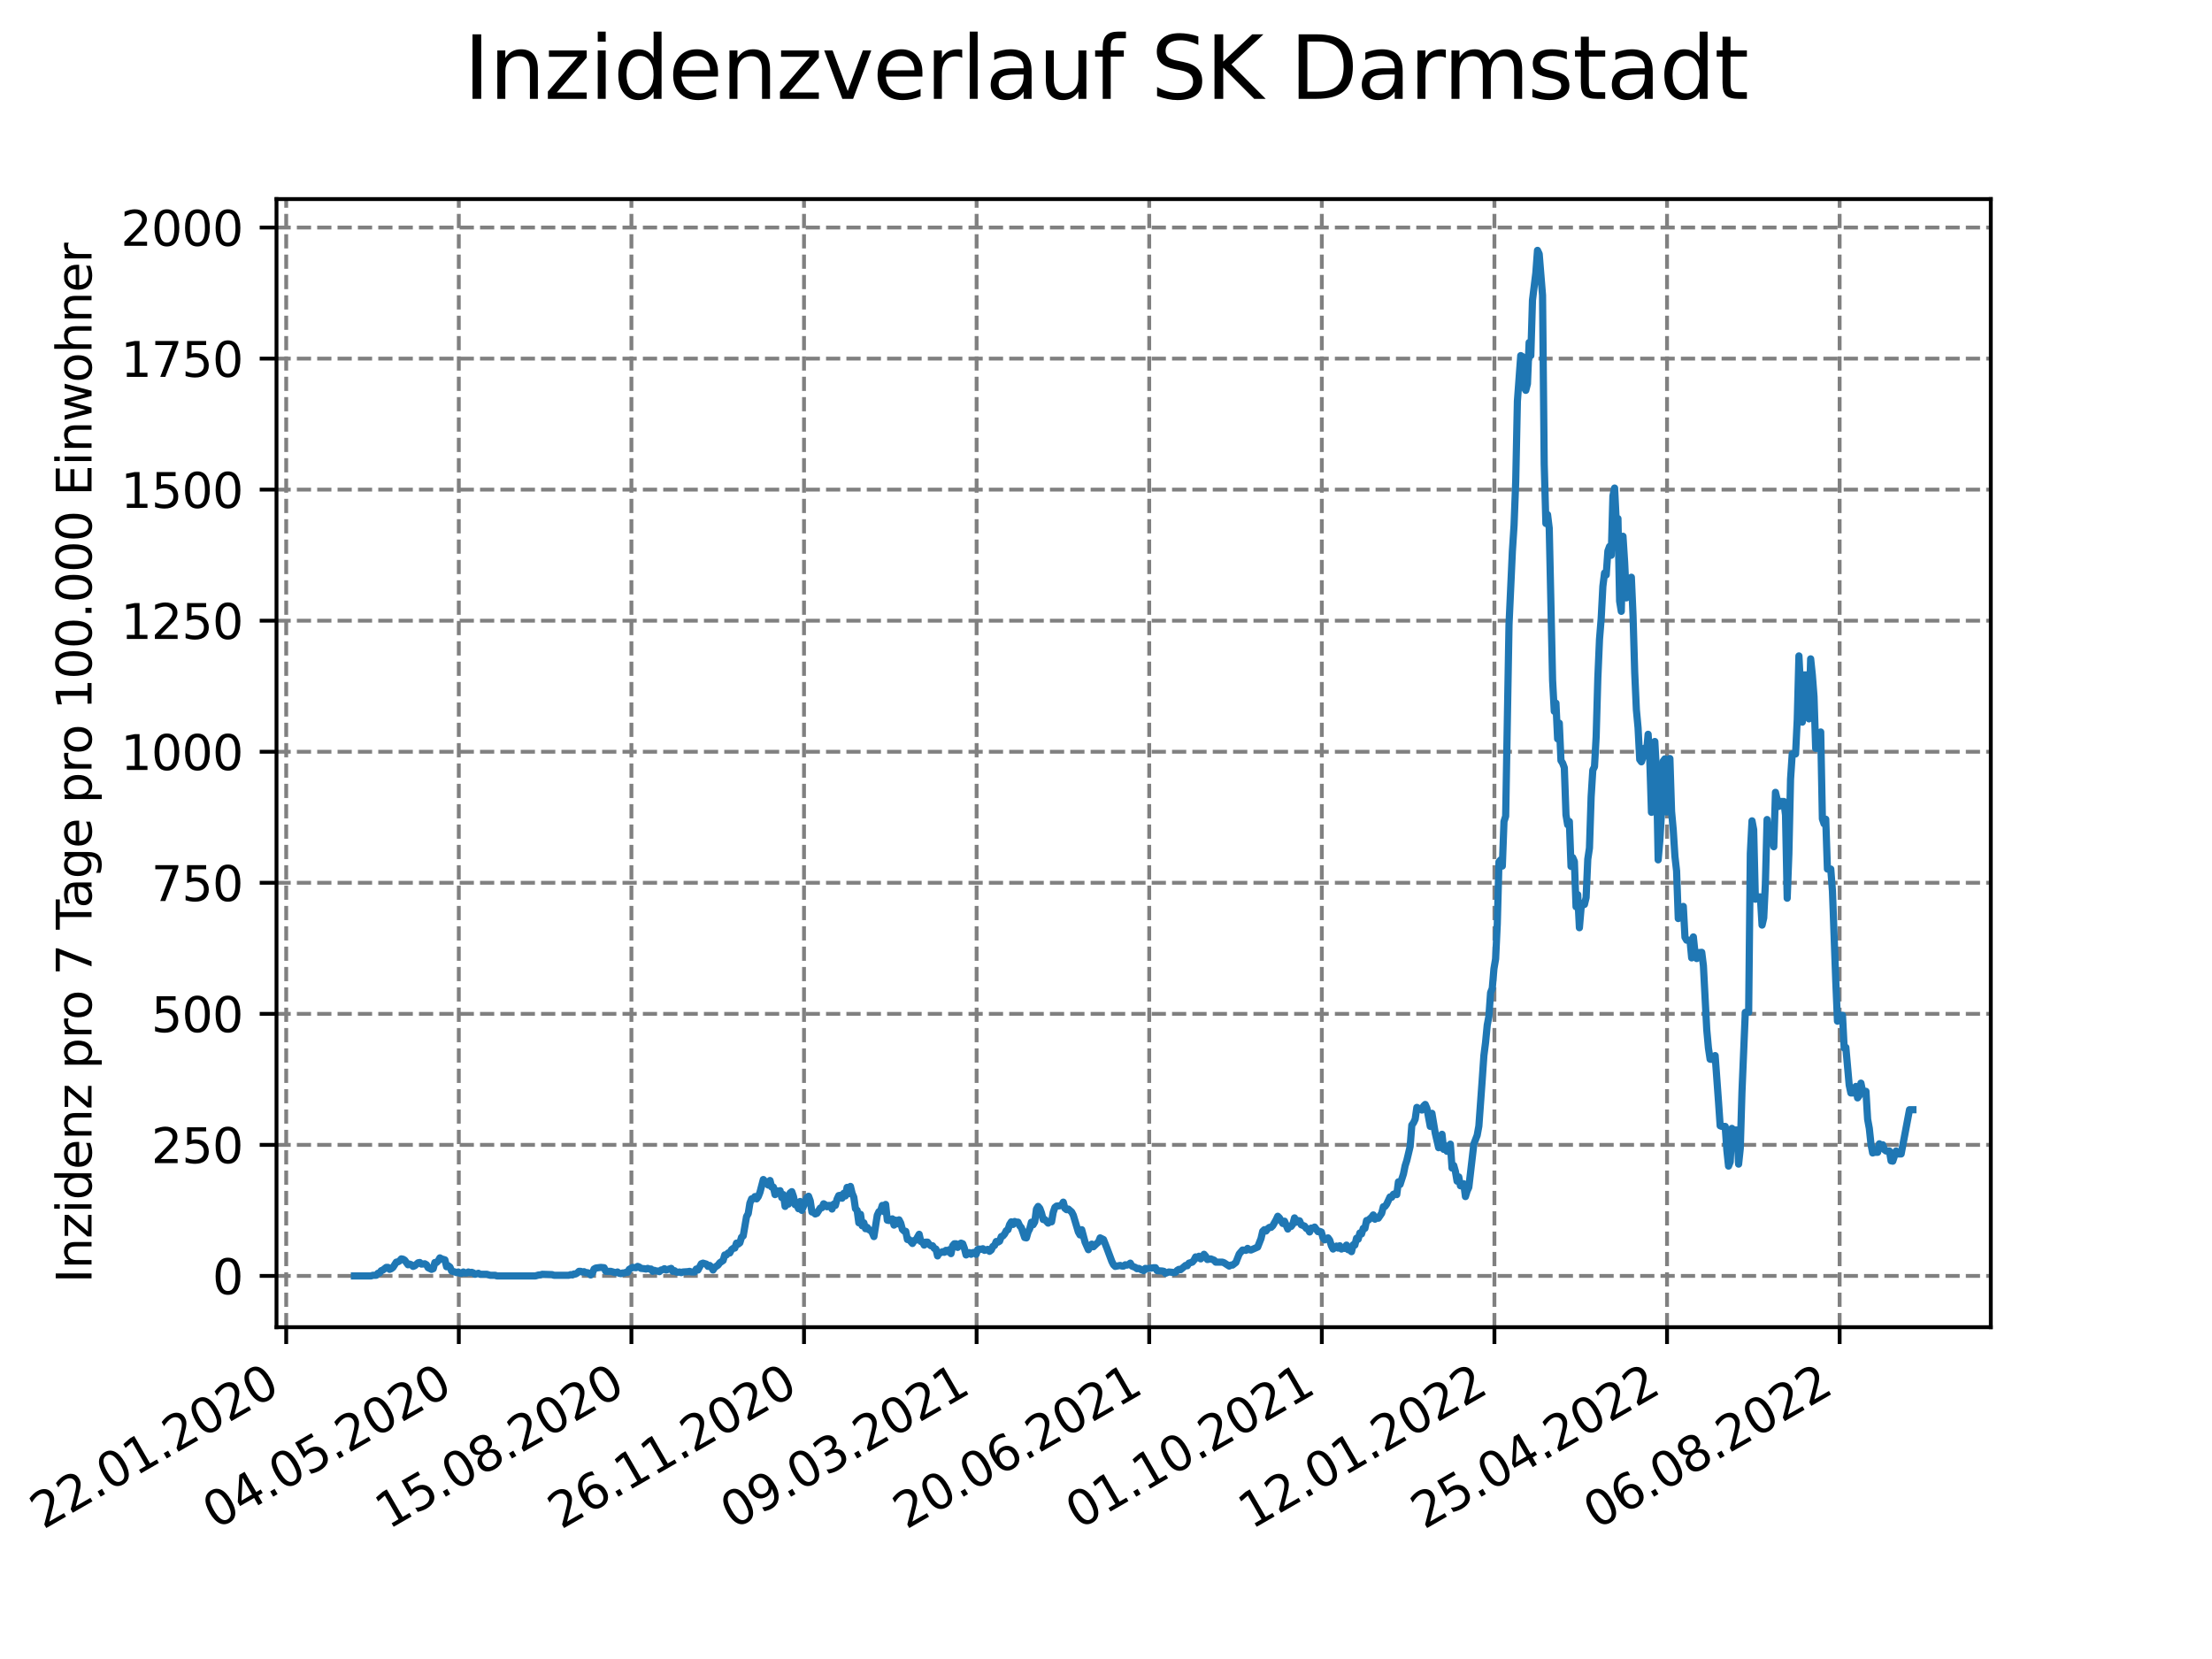 <?xml version="1.0" encoding="utf-8" standalone="no"?>
<!DOCTYPE svg PUBLIC "-//W3C//DTD SVG 1.1//EN"
  "http://www.w3.org/Graphics/SVG/1.1/DTD/svg11.dtd">
<svg xmlns:xlink="http://www.w3.org/1999/xlink" width="460.8pt" height="345.6pt" viewBox="0 0 460.8 345.6" xmlns="http://www.w3.org/2000/svg" version="1.1">
 <defs>
  <style type="text/css">*{stroke-linejoin: round; stroke-linecap: butt}</style>
 </defs>
 <g id="figure_1">
  <g id="patch_1">
   <path d="M 0 345.6 
L 460.8 345.6 
L 460.8 0 
L 0 0 
z
" style="fill: #ffffff"/>
  </g>
  <g id="axes_1">
   <g id="patch_2">
    <path d="M 57.6 276.48 
L 414.72 276.48 
L 414.72 41.472 
L 57.6 41.472 
z
" style="fill: #ffffff"/>
   </g>
   <g id="matplotlib.axis_1">
    <g id="xtick_1">
     <g id="line2d_1">
      <path d="M 59.622 276.48 
L 59.622 41.472 
" clip-path="url(#pcb61848d0c)" style="fill: none; stroke-dasharray: 2.96,1.28; stroke-dashoffset: 0; stroke: #808080; stroke-width: 0.8"/>
     </g>
     <g id="line2d_2">
      <defs>
       <path id="m62fc49a8f0" d="M 0 0 
L 0 3.5 
" style="stroke: #000000; stroke-width: 0.8"/>
      </defs>
      <g>
       <use xlink:href="#m62fc49a8f0" x="59.622" y="276.48" style="stroke: #000000; stroke-width: 0.8"/>
      </g>
     </g>
     <g id="text_1">
      <!-- 22.01.2020 -->
      <g transform="translate(8.997 318.689) rotate(-30) scale(0.1 -0.1)">
       <defs>
        <path id="DejaVuSans-32" d="M 1228 531 
L 3431 531 
L 3431 0 
L 469 0 
L 469 531 
Q 828 903 1448 1529 
Q 2069 2156 2228 2338 
Q 2531 2678 2651 2914 
Q 2772 3150 2772 3378 
Q 2772 3750 2511 3984 
Q 2250 4219 1831 4219 
Q 1534 4219 1204 4116 
Q 875 4013 500 3803 
L 500 4441 
Q 881 4594 1212 4672 
Q 1544 4750 1819 4750 
Q 2544 4750 2975 4387 
Q 3406 4025 3406 3419 
Q 3406 3131 3298 2873 
Q 3191 2616 2906 2266 
Q 2828 2175 2409 1742 
Q 1991 1309 1228 531 
z
" transform="scale(0.016)"/>
        <path id="DejaVuSans-2e" d="M 684 794 
L 1344 794 
L 1344 0 
L 684 0 
L 684 794 
z
" transform="scale(0.016)"/>
        <path id="DejaVuSans-30" d="M 2034 4250 
Q 1547 4250 1301 3770 
Q 1056 3291 1056 2328 
Q 1056 1369 1301 889 
Q 1547 409 2034 409 
Q 2525 409 2770 889 
Q 3016 1369 3016 2328 
Q 3016 3291 2770 3770 
Q 2525 4250 2034 4250 
z
M 2034 4750 
Q 2819 4750 3233 4129 
Q 3647 3509 3647 2328 
Q 3647 1150 3233 529 
Q 2819 -91 2034 -91 
Q 1250 -91 836 529 
Q 422 1150 422 2328 
Q 422 3509 836 4129 
Q 1250 4750 2034 4750 
z
" transform="scale(0.016)"/>
        <path id="DejaVuSans-31" d="M 794 531 
L 1825 531 
L 1825 4091 
L 703 3866 
L 703 4441 
L 1819 4666 
L 2450 4666 
L 2450 531 
L 3481 531 
L 3481 0 
L 794 0 
L 794 531 
z
" transform="scale(0.016)"/>
       </defs>
       <use xlink:href="#DejaVuSans-32"/>
       <use xlink:href="#DejaVuSans-32" x="63.623"/>
       <use xlink:href="#DejaVuSans-2e" x="127.246"/>
       <use xlink:href="#DejaVuSans-30" x="159.033"/>
       <use xlink:href="#DejaVuSans-31" x="222.656"/>
       <use xlink:href="#DejaVuSans-2e" x="286.279"/>
       <use xlink:href="#DejaVuSans-32" x="318.066"/>
       <use xlink:href="#DejaVuSans-30" x="381.689"/>
       <use xlink:href="#DejaVuSans-32" x="445.312"/>
       <use xlink:href="#DejaVuSans-30" x="508.936"/>
      </g>
     </g>
    </g>
    <g id="xtick_2">
     <g id="line2d_3">
      <path d="M 95.578 276.48 
L 95.578 41.472 
" clip-path="url(#pcb61848d0c)" style="fill: none; stroke-dasharray: 2.96,1.28; stroke-dashoffset: 0; stroke: #808080; stroke-width: 0.8"/>
     </g>
     <g id="line2d_4">
      <g>
       <use xlink:href="#m62fc49a8f0" x="95.578" y="276.48" style="stroke: #000000; stroke-width: 0.8"/>
      </g>
     </g>
     <g id="text_2">
      <!-- 04.05.2020 -->
      <g transform="translate(44.953 318.689) rotate(-30) scale(0.1 -0.1)">
       <defs>
        <path id="DejaVuSans-34" d="M 2419 4116 
L 825 1625 
L 2419 1625 
L 2419 4116 
z
M 2253 4666 
L 3047 4666 
L 3047 1625 
L 3713 1625 
L 3713 1100 
L 3047 1100 
L 3047 0 
L 2419 0 
L 2419 1100 
L 313 1100 
L 313 1709 
L 2253 4666 
z
" transform="scale(0.016)"/>
        <path id="DejaVuSans-35" d="M 691 4666 
L 3169 4666 
L 3169 4134 
L 1269 4134 
L 1269 2991 
Q 1406 3038 1543 3061 
Q 1681 3084 1819 3084 
Q 2600 3084 3056 2656 
Q 3513 2228 3513 1497 
Q 3513 744 3044 326 
Q 2575 -91 1722 -91 
Q 1428 -91 1123 -41 
Q 819 9 494 109 
L 494 744 
Q 775 591 1075 516 
Q 1375 441 1709 441 
Q 2250 441 2565 725 
Q 2881 1009 2881 1497 
Q 2881 1984 2565 2268 
Q 2250 2553 1709 2553 
Q 1456 2553 1204 2497 
Q 953 2441 691 2322 
L 691 4666 
z
" transform="scale(0.016)"/>
       </defs>
       <use xlink:href="#DejaVuSans-30"/>
       <use xlink:href="#DejaVuSans-34" x="63.623"/>
       <use xlink:href="#DejaVuSans-2e" x="127.246"/>
       <use xlink:href="#DejaVuSans-30" x="159.033"/>
       <use xlink:href="#DejaVuSans-35" x="222.656"/>
       <use xlink:href="#DejaVuSans-2e" x="286.279"/>
       <use xlink:href="#DejaVuSans-32" x="318.066"/>
       <use xlink:href="#DejaVuSans-30" x="381.689"/>
       <use xlink:href="#DejaVuSans-32" x="445.312"/>
       <use xlink:href="#DejaVuSans-30" x="508.936"/>
      </g>
     </g>
    </g>
    <g id="xtick_3">
     <g id="line2d_5">
      <path d="M 131.535 276.48 
L 131.535 41.472 
" clip-path="url(#pcb61848d0c)" style="fill: none; stroke-dasharray: 2.96,1.28; stroke-dashoffset: 0; stroke: #808080; stroke-width: 0.8"/>
     </g>
     <g id="line2d_6">
      <g>
       <use xlink:href="#m62fc49a8f0" x="131.535" y="276.48" style="stroke: #000000; stroke-width: 0.8"/>
      </g>
     </g>
     <g id="text_3">
      <!-- 15.08.2020 -->
      <g transform="translate(80.909 318.689) rotate(-30) scale(0.1 -0.1)">
       <defs>
        <path id="DejaVuSans-38" d="M 2034 2216 
Q 1584 2216 1326 1975 
Q 1069 1734 1069 1313 
Q 1069 891 1326 650 
Q 1584 409 2034 409 
Q 2484 409 2743 651 
Q 3003 894 3003 1313 
Q 3003 1734 2745 1975 
Q 2488 2216 2034 2216 
z
M 1403 2484 
Q 997 2584 770 2862 
Q 544 3141 544 3541 
Q 544 4100 942 4425 
Q 1341 4750 2034 4750 
Q 2731 4750 3128 4425 
Q 3525 4100 3525 3541 
Q 3525 3141 3298 2862 
Q 3072 2584 2669 2484 
Q 3125 2378 3379 2068 
Q 3634 1759 3634 1313 
Q 3634 634 3220 271 
Q 2806 -91 2034 -91 
Q 1263 -91 848 271 
Q 434 634 434 1313 
Q 434 1759 690 2068 
Q 947 2378 1403 2484 
z
M 1172 3481 
Q 1172 3119 1398 2916 
Q 1625 2713 2034 2713 
Q 2441 2713 2670 2916 
Q 2900 3119 2900 3481 
Q 2900 3844 2670 4047 
Q 2441 4250 2034 4250 
Q 1625 4250 1398 4047 
Q 1172 3844 1172 3481 
z
" transform="scale(0.016)"/>
       </defs>
       <use xlink:href="#DejaVuSans-31"/>
       <use xlink:href="#DejaVuSans-35" x="63.623"/>
       <use xlink:href="#DejaVuSans-2e" x="127.246"/>
       <use xlink:href="#DejaVuSans-30" x="159.033"/>
       <use xlink:href="#DejaVuSans-38" x="222.656"/>
       <use xlink:href="#DejaVuSans-2e" x="286.279"/>
       <use xlink:href="#DejaVuSans-32" x="318.066"/>
       <use xlink:href="#DejaVuSans-30" x="381.689"/>
       <use xlink:href="#DejaVuSans-32" x="445.312"/>
       <use xlink:href="#DejaVuSans-30" x="508.936"/>
      </g>
     </g>
    </g>
    <g id="xtick_4">
     <g id="line2d_7">
      <path d="M 167.491 276.48 
L 167.491 41.472 
" clip-path="url(#pcb61848d0c)" style="fill: none; stroke-dasharray: 2.96,1.28; stroke-dashoffset: 0; stroke: #808080; stroke-width: 0.8"/>
     </g>
     <g id="line2d_8">
      <g>
       <use xlink:href="#m62fc49a8f0" x="167.491" y="276.48" style="stroke: #000000; stroke-width: 0.8"/>
      </g>
     </g>
     <g id="text_4">
      <!-- 26.11.2020 -->
      <g transform="translate(116.866 318.689) rotate(-30) scale(0.1 -0.1)">
       <defs>
        <path id="DejaVuSans-36" d="M 2113 2584 
Q 1688 2584 1439 2293 
Q 1191 2003 1191 1497 
Q 1191 994 1439 701 
Q 1688 409 2113 409 
Q 2538 409 2786 701 
Q 3034 994 3034 1497 
Q 3034 2003 2786 2293 
Q 2538 2584 2113 2584 
z
M 3366 4563 
L 3366 3988 
Q 3128 4100 2886 4159 
Q 2644 4219 2406 4219 
Q 1781 4219 1451 3797 
Q 1122 3375 1075 2522 
Q 1259 2794 1537 2939 
Q 1816 3084 2150 3084 
Q 2853 3084 3261 2657 
Q 3669 2231 3669 1497 
Q 3669 778 3244 343 
Q 2819 -91 2113 -91 
Q 1303 -91 875 529 
Q 447 1150 447 2328 
Q 447 3434 972 4092 
Q 1497 4750 2381 4750 
Q 2619 4750 2861 4703 
Q 3103 4656 3366 4563 
z
" transform="scale(0.016)"/>
       </defs>
       <use xlink:href="#DejaVuSans-32"/>
       <use xlink:href="#DejaVuSans-36" x="63.623"/>
       <use xlink:href="#DejaVuSans-2e" x="127.246"/>
       <use xlink:href="#DejaVuSans-31" x="159.033"/>
       <use xlink:href="#DejaVuSans-31" x="222.656"/>
       <use xlink:href="#DejaVuSans-2e" x="286.279"/>
       <use xlink:href="#DejaVuSans-32" x="318.066"/>
       <use xlink:href="#DejaVuSans-30" x="381.689"/>
       <use xlink:href="#DejaVuSans-32" x="445.312"/>
       <use xlink:href="#DejaVuSans-30" x="508.936"/>
      </g>
     </g>
    </g>
    <g id="xtick_5">
     <g id="line2d_9">
      <path d="M 203.447 276.48 
L 203.447 41.472 
" clip-path="url(#pcb61848d0c)" style="fill: none; stroke-dasharray: 2.96,1.28; stroke-dashoffset: 0; stroke: #808080; stroke-width: 0.8"/>
     </g>
     <g id="line2d_10">
      <g>
       <use xlink:href="#m62fc49a8f0" x="203.447" y="276.48" style="stroke: #000000; stroke-width: 0.8"/>
      </g>
     </g>
     <g id="text_5">
      <!-- 09.03.2021 -->
      <g transform="translate(152.822 318.689) rotate(-30) scale(0.1 -0.1)">
       <defs>
        <path id="DejaVuSans-39" d="M 703 97 
L 703 672 
Q 941 559 1184 500 
Q 1428 441 1663 441 
Q 2288 441 2617 861 
Q 2947 1281 2994 2138 
Q 2813 1869 2534 1725 
Q 2256 1581 1919 1581 
Q 1219 1581 811 2004 
Q 403 2428 403 3163 
Q 403 3881 828 4315 
Q 1253 4750 1959 4750 
Q 2769 4750 3195 4129 
Q 3622 3509 3622 2328 
Q 3622 1225 3098 567 
Q 2575 -91 1691 -91 
Q 1453 -91 1209 -44 
Q 966 3 703 97 
z
M 1959 2075 
Q 2384 2075 2632 2365 
Q 2881 2656 2881 3163 
Q 2881 3666 2632 3958 
Q 2384 4250 1959 4250 
Q 1534 4250 1286 3958 
Q 1038 3666 1038 3163 
Q 1038 2656 1286 2365 
Q 1534 2075 1959 2075 
z
" transform="scale(0.016)"/>
        <path id="DejaVuSans-33" d="M 2597 2516 
Q 3050 2419 3304 2112 
Q 3559 1806 3559 1356 
Q 3559 666 3084 287 
Q 2609 -91 1734 -91 
Q 1441 -91 1130 -33 
Q 819 25 488 141 
L 488 750 
Q 750 597 1062 519 
Q 1375 441 1716 441 
Q 2309 441 2620 675 
Q 2931 909 2931 1356 
Q 2931 1769 2642 2001 
Q 2353 2234 1838 2234 
L 1294 2234 
L 1294 2753 
L 1863 2753 
Q 2328 2753 2575 2939 
Q 2822 3125 2822 3475 
Q 2822 3834 2567 4026 
Q 2313 4219 1838 4219 
Q 1578 4219 1281 4162 
Q 984 4106 628 3988 
L 628 4550 
Q 988 4650 1302 4700 
Q 1616 4750 1894 4750 
Q 2613 4750 3031 4423 
Q 3450 4097 3450 3541 
Q 3450 3153 3228 2886 
Q 3006 2619 2597 2516 
z
" transform="scale(0.016)"/>
       </defs>
       <use xlink:href="#DejaVuSans-30"/>
       <use xlink:href="#DejaVuSans-39" x="63.623"/>
       <use xlink:href="#DejaVuSans-2e" x="127.246"/>
       <use xlink:href="#DejaVuSans-30" x="159.033"/>
       <use xlink:href="#DejaVuSans-33" x="222.656"/>
       <use xlink:href="#DejaVuSans-2e" x="286.279"/>
       <use xlink:href="#DejaVuSans-32" x="318.066"/>
       <use xlink:href="#DejaVuSans-30" x="381.689"/>
       <use xlink:href="#DejaVuSans-32" x="445.312"/>
       <use xlink:href="#DejaVuSans-31" x="508.936"/>
      </g>
     </g>
    </g>
    <g id="xtick_6">
     <g id="line2d_11">
      <path d="M 239.404 276.48 
L 239.404 41.472 
" clip-path="url(#pcb61848d0c)" style="fill: none; stroke-dasharray: 2.96,1.28; stroke-dashoffset: 0; stroke: #808080; stroke-width: 0.8"/>
     </g>
     <g id="line2d_12">
      <g>
       <use xlink:href="#m62fc49a8f0" x="239.404" y="276.48" style="stroke: #000000; stroke-width: 0.8"/>
      </g>
     </g>
     <g id="text_6">
      <!-- 20.06.2021 -->
      <g transform="translate(188.778 318.689) rotate(-30) scale(0.1 -0.1)">
       <use xlink:href="#DejaVuSans-32"/>
       <use xlink:href="#DejaVuSans-30" x="63.623"/>
       <use xlink:href="#DejaVuSans-2e" x="127.246"/>
       <use xlink:href="#DejaVuSans-30" x="159.033"/>
       <use xlink:href="#DejaVuSans-36" x="222.656"/>
       <use xlink:href="#DejaVuSans-2e" x="286.279"/>
       <use xlink:href="#DejaVuSans-32" x="318.066"/>
       <use xlink:href="#DejaVuSans-30" x="381.689"/>
       <use xlink:href="#DejaVuSans-32" x="445.312"/>
       <use xlink:href="#DejaVuSans-31" x="508.936"/>
      </g>
     </g>
    </g>
    <g id="xtick_7">
     <g id="line2d_13">
      <path d="M 275.36 276.48 
L 275.36 41.472 
" clip-path="url(#pcb61848d0c)" style="fill: none; stroke-dasharray: 2.96,1.28; stroke-dashoffset: 0; stroke: #808080; stroke-width: 0.8"/>
     </g>
     <g id="line2d_14">
      <g>
       <use xlink:href="#m62fc49a8f0" x="275.36" y="276.48" style="stroke: #000000; stroke-width: 0.8"/>
      </g>
     </g>
     <g id="text_7">
      <!-- 01.10.2021 -->
      <g transform="translate(224.735 318.689) rotate(-30) scale(0.1 -0.1)">
       <use xlink:href="#DejaVuSans-30"/>
       <use xlink:href="#DejaVuSans-31" x="63.623"/>
       <use xlink:href="#DejaVuSans-2e" x="127.246"/>
       <use xlink:href="#DejaVuSans-31" x="159.033"/>
       <use xlink:href="#DejaVuSans-30" x="222.656"/>
       <use xlink:href="#DejaVuSans-2e" x="286.279"/>
       <use xlink:href="#DejaVuSans-32" x="318.066"/>
       <use xlink:href="#DejaVuSans-30" x="381.689"/>
       <use xlink:href="#DejaVuSans-32" x="445.312"/>
       <use xlink:href="#DejaVuSans-31" x="508.936"/>
      </g>
     </g>
    </g>
    <g id="xtick_8">
     <g id="line2d_15">
      <path d="M 311.316 276.48 
L 311.316 41.472 
" clip-path="url(#pcb61848d0c)" style="fill: none; stroke-dasharray: 2.96,1.28; stroke-dashoffset: 0; stroke: #808080; stroke-width: 0.8"/>
     </g>
     <g id="line2d_16">
      <g>
       <use xlink:href="#m62fc49a8f0" x="311.316" y="276.48" style="stroke: #000000; stroke-width: 0.8"/>
      </g>
     </g>
     <g id="text_8">
      <!-- 12.01.2022 -->
      <g transform="translate(260.691 318.689) rotate(-30) scale(0.1 -0.1)">
       <use xlink:href="#DejaVuSans-31"/>
       <use xlink:href="#DejaVuSans-32" x="63.623"/>
       <use xlink:href="#DejaVuSans-2e" x="127.246"/>
       <use xlink:href="#DejaVuSans-30" x="159.033"/>
       <use xlink:href="#DejaVuSans-31" x="222.656"/>
       <use xlink:href="#DejaVuSans-2e" x="286.279"/>
       <use xlink:href="#DejaVuSans-32" x="318.066"/>
       <use xlink:href="#DejaVuSans-30" x="381.689"/>
       <use xlink:href="#DejaVuSans-32" x="445.312"/>
       <use xlink:href="#DejaVuSans-32" x="508.936"/>
      </g>
     </g>
    </g>
    <g id="xtick_9">
     <g id="line2d_17">
      <path d="M 347.273 276.48 
L 347.273 41.472 
" clip-path="url(#pcb61848d0c)" style="fill: none; stroke-dasharray: 2.96,1.28; stroke-dashoffset: 0; stroke: #808080; stroke-width: 0.8"/>
     </g>
     <g id="line2d_18">
      <g>
       <use xlink:href="#m62fc49a8f0" x="347.273" y="276.48" style="stroke: #000000; stroke-width: 0.8"/>
      </g>
     </g>
     <g id="text_9">
      <!-- 25.04.2022 -->
      <g transform="translate(296.648 318.689) rotate(-30) scale(0.1 -0.1)">
       <use xlink:href="#DejaVuSans-32"/>
       <use xlink:href="#DejaVuSans-35" x="63.623"/>
       <use xlink:href="#DejaVuSans-2e" x="127.246"/>
       <use xlink:href="#DejaVuSans-30" x="159.033"/>
       <use xlink:href="#DejaVuSans-34" x="222.656"/>
       <use xlink:href="#DejaVuSans-2e" x="286.279"/>
       <use xlink:href="#DejaVuSans-32" x="318.066"/>
       <use xlink:href="#DejaVuSans-30" x="381.689"/>
       <use xlink:href="#DejaVuSans-32" x="445.312"/>
       <use xlink:href="#DejaVuSans-32" x="508.936"/>
      </g>
     </g>
    </g>
    <g id="xtick_10">
     <g id="line2d_19">
      <path d="M 383.229 276.48 
L 383.229 41.472 
" clip-path="url(#pcb61848d0c)" style="fill: none; stroke-dasharray: 2.96,1.28; stroke-dashoffset: 0; stroke: #808080; stroke-width: 0.8"/>
     </g>
     <g id="line2d_20">
      <g>
       <use xlink:href="#m62fc49a8f0" x="383.229" y="276.48" style="stroke: #000000; stroke-width: 0.8"/>
      </g>
     </g>
     <g id="text_10">
      <!-- 06.08.2022 -->
      <g transform="translate(332.604 318.689) rotate(-30) scale(0.1 -0.1)">
       <use xlink:href="#DejaVuSans-30"/>
       <use xlink:href="#DejaVuSans-36" x="63.623"/>
       <use xlink:href="#DejaVuSans-2e" x="127.246"/>
       <use xlink:href="#DejaVuSans-30" x="159.033"/>
       <use xlink:href="#DejaVuSans-38" x="222.656"/>
       <use xlink:href="#DejaVuSans-2e" x="286.279"/>
       <use xlink:href="#DejaVuSans-32" x="318.066"/>
       <use xlink:href="#DejaVuSans-30" x="381.689"/>
       <use xlink:href="#DejaVuSans-32" x="445.312"/>
       <use xlink:href="#DejaVuSans-32" x="508.936"/>
      </g>
     </g>
    </g>
   </g>
   <g id="matplotlib.axis_2">
    <g id="ytick_1">
     <g id="line2d_21">
      <path d="M 57.6 265.798 
L 414.72 265.798 
" clip-path="url(#pcb61848d0c)" style="fill: none; stroke-dasharray: 2.96,1.28; stroke-dashoffset: 0; stroke: #808080; stroke-width: 0.8"/>
     </g>
     <g id="line2d_22">
      <defs>
       <path id="mb3a8179099" d="M 0 0 
L -3.5 0 
" style="stroke: #000000; stroke-width: 0.8"/>
      </defs>
      <g>
       <use xlink:href="#mb3a8179099" x="57.6" y="265.798" style="stroke: #000000; stroke-width: 0.8"/>
      </g>
     </g>
     <g id="text_11">
      <!-- 0 -->
      <g transform="translate(44.237 269.597) scale(0.1 -0.1)">
       <use xlink:href="#DejaVuSans-30"/>
      </g>
     </g>
    </g>
    <g id="ytick_2">
     <g id="line2d_23">
      <path d="M 57.6 238.498 
L 414.72 238.498 
" clip-path="url(#pcb61848d0c)" style="fill: none; stroke-dasharray: 2.96,1.28; stroke-dashoffset: 0; stroke: #808080; stroke-width: 0.8"/>
     </g>
     <g id="line2d_24">
      <g>
       <use xlink:href="#mb3a8179099" x="57.6" y="238.498" style="stroke: #000000; stroke-width: 0.8"/>
      </g>
     </g>
     <g id="text_12">
      <!-- 250 -->
      <g transform="translate(31.512 242.298) scale(0.1 -0.1)">
       <use xlink:href="#DejaVuSans-32"/>
       <use xlink:href="#DejaVuSans-35" x="63.623"/>
       <use xlink:href="#DejaVuSans-30" x="127.246"/>
      </g>
     </g>
    </g>
    <g id="ytick_3">
     <g id="line2d_25">
      <path d="M 57.6 211.199 
L 414.72 211.199 
" clip-path="url(#pcb61848d0c)" style="fill: none; stroke-dasharray: 2.96,1.28; stroke-dashoffset: 0; stroke: #808080; stroke-width: 0.8"/>
     </g>
     <g id="line2d_26">
      <g>
       <use xlink:href="#mb3a8179099" x="57.6" y="211.199" style="stroke: #000000; stroke-width: 0.8"/>
      </g>
     </g>
     <g id="text_13">
      <!-- 500 -->
      <g transform="translate(31.512 214.998) scale(0.1 -0.1)">
       <use xlink:href="#DejaVuSans-35"/>
       <use xlink:href="#DejaVuSans-30" x="63.623"/>
       <use xlink:href="#DejaVuSans-30" x="127.246"/>
      </g>
     </g>
    </g>
    <g id="ytick_4">
     <g id="line2d_27">
      <path d="M 57.6 183.9 
L 414.72 183.9 
" clip-path="url(#pcb61848d0c)" style="fill: none; stroke-dasharray: 2.96,1.28; stroke-dashoffset: 0; stroke: #808080; stroke-width: 0.8"/>
     </g>
     <g id="line2d_28">
      <g>
       <use xlink:href="#mb3a8179099" x="57.6" y="183.9" style="stroke: #000000; stroke-width: 0.8"/>
      </g>
     </g>
     <g id="text_14">
      <!-- 750 -->
      <g transform="translate(31.512 187.699) scale(0.1 -0.1)">
       <defs>
        <path id="DejaVuSans-37" d="M 525 4666 
L 3525 4666 
L 3525 4397 
L 1831 0 
L 1172 0 
L 2766 4134 
L 525 4134 
L 525 4666 
z
" transform="scale(0.016)"/>
       </defs>
       <use xlink:href="#DejaVuSans-37"/>
       <use xlink:href="#DejaVuSans-35" x="63.623"/>
       <use xlink:href="#DejaVuSans-30" x="127.246"/>
      </g>
     </g>
    </g>
    <g id="ytick_5">
     <g id="line2d_29">
      <path d="M 57.6 156.601 
L 414.72 156.601 
" clip-path="url(#pcb61848d0c)" style="fill: none; stroke-dasharray: 2.96,1.28; stroke-dashoffset: 0; stroke: #808080; stroke-width: 0.8"/>
     </g>
     <g id="line2d_30">
      <g>
       <use xlink:href="#mb3a8179099" x="57.6" y="156.601" style="stroke: #000000; stroke-width: 0.8"/>
      </g>
     </g>
     <g id="text_15">
      <!-- 1000 -->
      <g transform="translate(25.15 160.4) scale(0.1 -0.1)">
       <use xlink:href="#DejaVuSans-31"/>
       <use xlink:href="#DejaVuSans-30" x="63.623"/>
       <use xlink:href="#DejaVuSans-30" x="127.246"/>
       <use xlink:href="#DejaVuSans-30" x="190.869"/>
      </g>
     </g>
    </g>
    <g id="ytick_6">
     <g id="line2d_31">
      <path d="M 57.6 129.301 
L 414.72 129.301 
" clip-path="url(#pcb61848d0c)" style="fill: none; stroke-dasharray: 2.96,1.28; stroke-dashoffset: 0; stroke: #808080; stroke-width: 0.8"/>
     </g>
     <g id="line2d_32">
      <g>
       <use xlink:href="#mb3a8179099" x="57.6" y="129.301" style="stroke: #000000; stroke-width: 0.8"/>
      </g>
     </g>
     <g id="text_16">
      <!-- 1250 -->
      <g transform="translate(25.15 133.1) scale(0.1 -0.1)">
       <use xlink:href="#DejaVuSans-31"/>
       <use xlink:href="#DejaVuSans-32" x="63.623"/>
       <use xlink:href="#DejaVuSans-35" x="127.246"/>
       <use xlink:href="#DejaVuSans-30" x="190.869"/>
      </g>
     </g>
    </g>
    <g id="ytick_7">
     <g id="line2d_33">
      <path d="M 57.6 102.002 
L 414.72 102.002 
" clip-path="url(#pcb61848d0c)" style="fill: none; stroke-dasharray: 2.96,1.28; stroke-dashoffset: 0; stroke: #808080; stroke-width: 0.8"/>
     </g>
     <g id="line2d_34">
      <g>
       <use xlink:href="#mb3a8179099" x="57.6" y="102.002" style="stroke: #000000; stroke-width: 0.8"/>
      </g>
     </g>
     <g id="text_17">
      <!-- 1500 -->
      <g transform="translate(25.15 105.801) scale(0.1 -0.1)">
       <use xlink:href="#DejaVuSans-31"/>
       <use xlink:href="#DejaVuSans-35" x="63.623"/>
       <use xlink:href="#DejaVuSans-30" x="127.246"/>
       <use xlink:href="#DejaVuSans-30" x="190.869"/>
      </g>
     </g>
    </g>
    <g id="ytick_8">
     <g id="line2d_35">
      <path d="M 57.6 74.703 
L 414.72 74.703 
" clip-path="url(#pcb61848d0c)" style="fill: none; stroke-dasharray: 2.96,1.28; stroke-dashoffset: 0; stroke: #808080; stroke-width: 0.8"/>
     </g>
     <g id="line2d_36">
      <g>
       <use xlink:href="#mb3a8179099" x="57.6" y="74.703" style="stroke: #000000; stroke-width: 0.8"/>
      </g>
     </g>
     <g id="text_18">
      <!-- 1750 -->
      <g transform="translate(25.15 78.502) scale(0.1 -0.1)">
       <use xlink:href="#DejaVuSans-31"/>
       <use xlink:href="#DejaVuSans-37" x="63.623"/>
       <use xlink:href="#DejaVuSans-35" x="127.246"/>
       <use xlink:href="#DejaVuSans-30" x="190.869"/>
      </g>
     </g>
    </g>
    <g id="ytick_9">
     <g id="line2d_37">
      <path d="M 57.6 47.403 
L 414.72 47.403 
" clip-path="url(#pcb61848d0c)" style="fill: none; stroke-dasharray: 2.96,1.28; stroke-dashoffset: 0; stroke: #808080; stroke-width: 0.8"/>
     </g>
     <g id="line2d_38">
      <g>
       <use xlink:href="#mb3a8179099" x="57.6" y="47.403" style="stroke: #000000; stroke-width: 0.8"/>
      </g>
     </g>
     <g id="text_19">
      <!-- 2000 -->
      <g transform="translate(25.15 51.202) scale(0.1 -0.1)">
       <use xlink:href="#DejaVuSans-32"/>
       <use xlink:href="#DejaVuSans-30" x="63.623"/>
       <use xlink:href="#DejaVuSans-30" x="127.246"/>
       <use xlink:href="#DejaVuSans-30" x="190.869"/>
      </g>
     </g>
    </g>
    <g id="text_20">
     <!-- Inzidenz pro 7 Tage pro 100.000 Einwohner -->
     <g transform="translate(19.07 267.301) rotate(-90) scale(0.1 -0.1)">
      <defs>
       <path id="DejaVuSans-49" d="M 628 4666 
L 1259 4666 
L 1259 0 
L 628 0 
L 628 4666 
z
" transform="scale(0.016)"/>
       <path id="DejaVuSans-6e" d="M 3513 2113 
L 3513 0 
L 2938 0 
L 2938 2094 
Q 2938 2591 2744 2837 
Q 2550 3084 2163 3084 
Q 1697 3084 1428 2787 
Q 1159 2491 1159 1978 
L 1159 0 
L 581 0 
L 581 3500 
L 1159 3500 
L 1159 2956 
Q 1366 3272 1645 3428 
Q 1925 3584 2291 3584 
Q 2894 3584 3203 3211 
Q 3513 2838 3513 2113 
z
" transform="scale(0.016)"/>
       <path id="DejaVuSans-7a" d="M 353 3500 
L 3084 3500 
L 3084 2975 
L 922 459 
L 3084 459 
L 3084 0 
L 275 0 
L 275 525 
L 2438 3041 
L 353 3041 
L 353 3500 
z
" transform="scale(0.016)"/>
       <path id="DejaVuSans-69" d="M 603 3500 
L 1178 3500 
L 1178 0 
L 603 0 
L 603 3500 
z
M 603 4863 
L 1178 4863 
L 1178 4134 
L 603 4134 
L 603 4863 
z
" transform="scale(0.016)"/>
       <path id="DejaVuSans-64" d="M 2906 2969 
L 2906 4863 
L 3481 4863 
L 3481 0 
L 2906 0 
L 2906 525 
Q 2725 213 2448 61 
Q 2172 -91 1784 -91 
Q 1150 -91 751 415 
Q 353 922 353 1747 
Q 353 2572 751 3078 
Q 1150 3584 1784 3584 
Q 2172 3584 2448 3432 
Q 2725 3281 2906 2969 
z
M 947 1747 
Q 947 1113 1208 752 
Q 1469 391 1925 391 
Q 2381 391 2643 752 
Q 2906 1113 2906 1747 
Q 2906 2381 2643 2742 
Q 2381 3103 1925 3103 
Q 1469 3103 1208 2742 
Q 947 2381 947 1747 
z
" transform="scale(0.016)"/>
       <path id="DejaVuSans-65" d="M 3597 1894 
L 3597 1613 
L 953 1613 
Q 991 1019 1311 708 
Q 1631 397 2203 397 
Q 2534 397 2845 478 
Q 3156 559 3463 722 
L 3463 178 
Q 3153 47 2828 -22 
Q 2503 -91 2169 -91 
Q 1331 -91 842 396 
Q 353 884 353 1716 
Q 353 2575 817 3079 
Q 1281 3584 2069 3584 
Q 2775 3584 3186 3129 
Q 3597 2675 3597 1894 
z
M 3022 2063 
Q 3016 2534 2758 2815 
Q 2500 3097 2075 3097 
Q 1594 3097 1305 2825 
Q 1016 2553 972 2059 
L 3022 2063 
z
" transform="scale(0.016)"/>
       <path id="DejaVuSans-20" transform="scale(0.016)"/>
       <path id="DejaVuSans-70" d="M 1159 525 
L 1159 -1331 
L 581 -1331 
L 581 3500 
L 1159 3500 
L 1159 2969 
Q 1341 3281 1617 3432 
Q 1894 3584 2278 3584 
Q 2916 3584 3314 3078 
Q 3713 2572 3713 1747 
Q 3713 922 3314 415 
Q 2916 -91 2278 -91 
Q 1894 -91 1617 61 
Q 1341 213 1159 525 
z
M 3116 1747 
Q 3116 2381 2855 2742 
Q 2594 3103 2138 3103 
Q 1681 3103 1420 2742 
Q 1159 2381 1159 1747 
Q 1159 1113 1420 752 
Q 1681 391 2138 391 
Q 2594 391 2855 752 
Q 3116 1113 3116 1747 
z
" transform="scale(0.016)"/>
       <path id="DejaVuSans-72" d="M 2631 2963 
Q 2534 3019 2420 3045 
Q 2306 3072 2169 3072 
Q 1681 3072 1420 2755 
Q 1159 2438 1159 1844 
L 1159 0 
L 581 0 
L 581 3500 
L 1159 3500 
L 1159 2956 
Q 1341 3275 1631 3429 
Q 1922 3584 2338 3584 
Q 2397 3584 2469 3576 
Q 2541 3569 2628 3553 
L 2631 2963 
z
" transform="scale(0.016)"/>
       <path id="DejaVuSans-6f" d="M 1959 3097 
Q 1497 3097 1228 2736 
Q 959 2375 959 1747 
Q 959 1119 1226 758 
Q 1494 397 1959 397 
Q 2419 397 2687 759 
Q 2956 1122 2956 1747 
Q 2956 2369 2687 2733 
Q 2419 3097 1959 3097 
z
M 1959 3584 
Q 2709 3584 3137 3096 
Q 3566 2609 3566 1747 
Q 3566 888 3137 398 
Q 2709 -91 1959 -91 
Q 1206 -91 779 398 
Q 353 888 353 1747 
Q 353 2609 779 3096 
Q 1206 3584 1959 3584 
z
" transform="scale(0.016)"/>
       <path id="DejaVuSans-54" d="M -19 4666 
L 3928 4666 
L 3928 4134 
L 2272 4134 
L 2272 0 
L 1638 0 
L 1638 4134 
L -19 4134 
L -19 4666 
z
" transform="scale(0.016)"/>
       <path id="DejaVuSans-61" d="M 2194 1759 
Q 1497 1759 1228 1600 
Q 959 1441 959 1056 
Q 959 750 1161 570 
Q 1363 391 1709 391 
Q 2188 391 2477 730 
Q 2766 1069 2766 1631 
L 2766 1759 
L 2194 1759 
z
M 3341 1997 
L 3341 0 
L 2766 0 
L 2766 531 
Q 2569 213 2275 61 
Q 1981 -91 1556 -91 
Q 1019 -91 701 211 
Q 384 513 384 1019 
Q 384 1609 779 1909 
Q 1175 2209 1959 2209 
L 2766 2209 
L 2766 2266 
Q 2766 2663 2505 2880 
Q 2244 3097 1772 3097 
Q 1472 3097 1187 3025 
Q 903 2953 641 2809 
L 641 3341 
Q 956 3463 1253 3523 
Q 1550 3584 1831 3584 
Q 2591 3584 2966 3190 
Q 3341 2797 3341 1997 
z
" transform="scale(0.016)"/>
       <path id="DejaVuSans-67" d="M 2906 1791 
Q 2906 2416 2648 2759 
Q 2391 3103 1925 3103 
Q 1463 3103 1205 2759 
Q 947 2416 947 1791 
Q 947 1169 1205 825 
Q 1463 481 1925 481 
Q 2391 481 2648 825 
Q 2906 1169 2906 1791 
z
M 3481 434 
Q 3481 -459 3084 -895 
Q 2688 -1331 1869 -1331 
Q 1566 -1331 1297 -1286 
Q 1028 -1241 775 -1147 
L 775 -588 
Q 1028 -725 1275 -790 
Q 1522 -856 1778 -856 
Q 2344 -856 2625 -561 
Q 2906 -266 2906 331 
L 2906 616 
Q 2728 306 2450 153 
Q 2172 0 1784 0 
Q 1141 0 747 490 
Q 353 981 353 1791 
Q 353 2603 747 3093 
Q 1141 3584 1784 3584 
Q 2172 3584 2450 3431 
Q 2728 3278 2906 2969 
L 2906 3500 
L 3481 3500 
L 3481 434 
z
" transform="scale(0.016)"/>
       <path id="DejaVuSans-45" d="M 628 4666 
L 3578 4666 
L 3578 4134 
L 1259 4134 
L 1259 2753 
L 3481 2753 
L 3481 2222 
L 1259 2222 
L 1259 531 
L 3634 531 
L 3634 0 
L 628 0 
L 628 4666 
z
" transform="scale(0.016)"/>
       <path id="DejaVuSans-77" d="M 269 3500 
L 844 3500 
L 1563 769 
L 2278 3500 
L 2956 3500 
L 3675 769 
L 4391 3500 
L 4966 3500 
L 4050 0 
L 3372 0 
L 2619 2869 
L 1863 0 
L 1184 0 
L 269 3500 
z
" transform="scale(0.016)"/>
       <path id="DejaVuSans-68" d="M 3513 2113 
L 3513 0 
L 2938 0 
L 2938 2094 
Q 2938 2591 2744 2837 
Q 2550 3084 2163 3084 
Q 1697 3084 1428 2787 
Q 1159 2491 1159 1978 
L 1159 0 
L 581 0 
L 581 4863 
L 1159 4863 
L 1159 2956 
Q 1366 3272 1645 3428 
Q 1925 3584 2291 3584 
Q 2894 3584 3203 3211 
Q 3513 2838 3513 2113 
z
" transform="scale(0.016)"/>
      </defs>
      <use xlink:href="#DejaVuSans-49"/>
      <use xlink:href="#DejaVuSans-6e" x="29.492"/>
      <use xlink:href="#DejaVuSans-7a" x="92.871"/>
      <use xlink:href="#DejaVuSans-69" x="145.361"/>
      <use xlink:href="#DejaVuSans-64" x="173.145"/>
      <use xlink:href="#DejaVuSans-65" x="236.621"/>
      <use xlink:href="#DejaVuSans-6e" x="298.145"/>
      <use xlink:href="#DejaVuSans-7a" x="361.523"/>
      <use xlink:href="#DejaVuSans-20" x="414.014"/>
      <use xlink:href="#DejaVuSans-70" x="445.801"/>
      <use xlink:href="#DejaVuSans-72" x="509.277"/>
      <use xlink:href="#DejaVuSans-6f" x="548.141"/>
      <use xlink:href="#DejaVuSans-20" x="609.322"/>
      <use xlink:href="#DejaVuSans-37" x="641.109"/>
      <use xlink:href="#DejaVuSans-20" x="704.732"/>
      <use xlink:href="#DejaVuSans-54" x="736.52"/>
      <use xlink:href="#DejaVuSans-61" x="781.104"/>
      <use xlink:href="#DejaVuSans-67" x="842.383"/>
      <use xlink:href="#DejaVuSans-65" x="905.859"/>
      <use xlink:href="#DejaVuSans-20" x="967.383"/>
      <use xlink:href="#DejaVuSans-70" x="999.17"/>
      <use xlink:href="#DejaVuSans-72" x="1062.646"/>
      <use xlink:href="#DejaVuSans-6f" x="1101.51"/>
      <use xlink:href="#DejaVuSans-20" x="1162.691"/>
      <use xlink:href="#DejaVuSans-31" x="1194.479"/>
      <use xlink:href="#DejaVuSans-30" x="1258.102"/>
      <use xlink:href="#DejaVuSans-30" x="1321.725"/>
      <use xlink:href="#DejaVuSans-2e" x="1385.348"/>
      <use xlink:href="#DejaVuSans-30" x="1417.135"/>
      <use xlink:href="#DejaVuSans-30" x="1480.758"/>
      <use xlink:href="#DejaVuSans-30" x="1544.381"/>
      <use xlink:href="#DejaVuSans-20" x="1608.004"/>
      <use xlink:href="#DejaVuSans-45" x="1639.791"/>
      <use xlink:href="#DejaVuSans-69" x="1702.975"/>
      <use xlink:href="#DejaVuSans-6e" x="1730.758"/>
      <use xlink:href="#DejaVuSans-77" x="1794.137"/>
      <use xlink:href="#DejaVuSans-6f" x="1875.924"/>
      <use xlink:href="#DejaVuSans-68" x="1937.105"/>
      <use xlink:href="#DejaVuSans-6e" x="2000.484"/>
      <use xlink:href="#DejaVuSans-65" x="2063.863"/>
      <use xlink:href="#DejaVuSans-72" x="2125.387"/>
     </g>
    </g>
   </g>
   <g id="line2d_39">
    <path d="M 73.833 265.798 
L 77.324 265.798 
L 77.673 265.661 
L 78.371 265.661 
L 78.72 265.251 
L 79.069 265.183 
L 79.418 264.705 
L 79.767 264.568 
L 80.465 264.022 
L 80.815 264.022 
L 81.164 264.432 
L 81.513 264.295 
L 81.862 264.022 
L 82.56 262.929 
L 82.909 262.861 
L 83.258 262.656 
L 83.607 262.246 
L 83.956 262.314 
L 84.305 262.519 
L 85.004 263.476 
L 85.353 263.339 
L 85.702 263.476 
L 86.051 263.817 
L 86.4 263.681 
L 87.098 263.066 
L 87.447 262.998 
L 87.796 263.339 
L 88.495 263.271 
L 88.844 263.476 
L 89.193 264.09 
L 89.891 264.432 
L 90.24 264.295 
L 90.589 262.998 
L 90.938 262.998 
L 91.287 262.656 
L 91.636 262.041 
L 91.985 262.246 
L 92.684 262.451 
L 93.033 263.885 
L 93.382 263.681 
L 93.731 263.954 
L 94.08 264.773 
L 94.778 264.978 
L 95.127 265.115 
L 95.476 264.978 
L 95.825 265.251 
L 96.175 265.251 
L 96.524 264.978 
L 96.873 265.183 
L 97.222 265.183 
L 97.571 264.978 
L 97.92 265.115 
L 98.269 265.047 
L 98.618 265.183 
L 98.967 265.456 
L 99.665 265.251 
L 100.015 265.456 
L 101.411 265.456 
L 102.109 265.661 
L 103.156 265.661 
L 103.505 265.798 
L 111.535 265.798 
L 112.233 265.593 
L 112.582 265.593 
L 112.931 265.456 
L 115.025 265.525 
L 115.375 265.661 
L 118.516 265.661 
L 118.865 265.525 
L 119.215 265.593 
L 119.564 265.388 
L 119.913 265.388 
L 120.262 265.183 
L 120.611 264.842 
L 120.96 264.842 
L 121.309 264.978 
L 121.658 264.91 
L 122.007 265.115 
L 122.356 265.115 
L 122.705 265.251 
L 123.055 265.593 
L 123.404 265.251 
L 123.753 264.364 
L 124.102 264.159 
L 125.149 264.022 
L 125.847 264.09 
L 126.196 264.842 
L 127.244 264.842 
L 127.942 265.047 
L 128.291 265.115 
L 128.64 264.978 
L 128.989 265.251 
L 129.338 265.32 
L 129.687 265.183 
L 130.036 265.183 
L 130.385 265.047 
L 130.735 265.047 
L 131.084 264.432 
L 131.782 264.022 
L 132.48 264.09 
L 132.829 263.817 
L 133.178 263.954 
L 133.527 264.227 
L 134.225 264.295 
L 134.575 264.364 
L 134.924 264.227 
L 135.273 264.364 
L 135.622 264.364 
L 135.971 264.842 
L 136.32 264.637 
L 136.669 264.773 
L 137.018 264.773 
L 137.367 264.91 
L 137.716 264.568 
L 138.065 264.5 
L 138.415 264.295 
L 138.764 264.568 
L 139.811 264.227 
L 140.16 264.842 
L 140.509 264.705 
L 140.858 264.978 
L 141.207 265.047 
L 141.556 264.978 
L 141.905 265.115 
L 142.255 264.978 
L 143.302 264.91 
L 143.651 264.842 
L 144 264.978 
L 144.698 264.978 
L 145.047 264.364 
L 145.396 264.568 
L 146.095 263.271 
L 146.444 263.134 
L 147.142 263.339 
L 147.491 263.817 
L 147.84 263.612 
L 148.189 263.954 
L 148.538 264.568 
L 148.887 264.022 
L 149.585 263.544 
L 149.935 263.066 
L 150.633 262.588 
L 150.982 261.427 
L 151.331 261.427 
L 151.68 261.017 
L 152.029 261.017 
L 152.378 260.334 
L 152.727 260.061 
L 153.076 259.992 
L 153.425 258.968 
L 153.775 259.173 
L 154.124 258.899 
L 154.473 257.738 
L 154.822 257.465 
L 155.52 253.435 
L 155.869 252.821 
L 156.218 250.635 
L 156.567 249.747 
L 156.916 249.747 
L 157.265 249.269 
L 157.615 249.747 
L 157.964 249.269 
L 158.313 248.381 
L 159.011 245.718 
L 160.058 246.879 
L 160.407 245.922 
L 160.756 247.288 
L 161.105 247.288 
L 161.455 248.859 
L 161.804 248.04 
L 162.153 248.586 
L 162.502 248.04 
L 162.851 249.474 
L 163.2 248.859 
L 163.549 251.318 
L 163.898 250.635 
L 164.247 250.84 
L 164.596 248.518 
L 164.945 248.245 
L 165.295 249.269 
L 165.644 250.977 
L 165.993 250.908 
L 166.342 251.796 
L 166.691 250.294 
L 167.04 252.138 
L 168.087 249.474 
L 168.436 249.201 
L 168.785 250.157 
L 169.135 252.479 
L 169.484 252.548 
L 169.833 252.889 
L 170.182 252.752 
L 170.88 251.66 
L 171.229 251.591 
L 171.578 250.772 
L 171.927 250.977 
L 172.276 251.386 
L 172.625 251.113 
L 172.975 251.113 
L 173.324 251.865 
L 173.673 250.84 
L 174.022 251.113 
L 174.371 249.816 
L 174.72 249.064 
L 175.069 248.996 
L 175.418 249.611 
L 175.767 248.586 
L 176.116 249.133 
L 176.465 247.357 
L 176.815 248.654 
L 177.164 247.152 
L 177.513 248.586 
L 177.862 249.406 
L 178.211 251.796 
L 178.56 252.138 
L 178.909 254.733 
L 179.258 252.957 
L 179.607 255.348 
L 179.956 254.733 
L 180.305 255.963 
L 180.655 255.689 
L 181.004 256.167 
L 181.353 256.304 
L 181.702 256.782 
L 182.051 257.602 
L 182.749 253.162 
L 183.098 252.411 
L 183.447 252.206 
L 183.796 251.113 
L 184.145 252.411 
L 184.495 250.908 
L 184.844 254.187 
L 185.193 254.255 
L 185.891 253.914 
L 186.24 255.211 
L 186.589 254.187 
L 186.938 254.938 
L 187.287 254.118 
L 187.636 254.801 
L 187.985 256.099 
L 188.335 256.441 
L 188.684 256.509 
L 189.033 258.216 
L 189.382 258.216 
L 190.08 259.036 
L 190.429 258.421 
L 190.778 258.353 
L 191.476 257.124 
L 191.825 258.626 
L 192.175 258.695 
L 192.524 259.378 
L 192.873 258.763 
L 193.222 258.763 
L 193.571 259.241 
L 193.92 259.514 
L 194.269 259.514 
L 194.618 260.061 
L 194.967 260.197 
L 195.316 261.631 
L 195.665 260.88 
L 196.015 260.948 
L 196.364 260.744 
L 196.713 260.88 
L 197.062 260.47 
L 197.411 260.744 
L 197.76 260.334 
L 198.109 261.153 
L 198.458 259.514 
L 198.807 259.104 
L 199.156 259.104 
L 199.505 259.856 
L 199.855 259.173 
L 200.204 258.968 
L 200.553 259.104 
L 200.902 260.061 
L 201.251 261.427 
L 201.949 260.948 
L 202.298 261.29 
L 202.647 260.948 
L 202.996 260.88 
L 203.345 261.29 
L 203.695 260.265 
L 204.044 260.197 
L 204.393 260.265 
L 204.742 260.129 
L 205.091 260.47 
L 205.789 260.265 
L 206.138 260.675 
L 206.487 260.402 
L 206.836 259.651 
L 207.185 259.446 
L 207.535 258.626 
L 207.884 258.763 
L 208.233 258.558 
L 208.582 257.602 
L 208.931 257.465 
L 209.28 257.055 
L 209.629 256.372 
L 209.978 256.167 
L 210.327 255.075 
L 210.676 254.528 
L 211.025 255.075 
L 211.375 254.46 
L 211.724 254.597 
L 212.073 254.597 
L 212.422 255.348 
L 212.771 255.758 
L 213.469 257.807 
L 213.818 257.875 
L 214.167 256.646 
L 214.516 255.963 
L 214.865 254.597 
L 215.215 255.143 
L 215.564 254.528 
L 215.913 251.865 
L 216.262 251.318 
L 216.611 251.728 
L 216.96 252.684 
L 217.309 254.05 
L 217.658 254.05 
L 218.356 254.801 
L 218.705 254.46 
L 219.055 254.528 
L 219.404 252.548 
L 219.753 251.523 
L 220.102 251.25 
L 220.8 251.182 
L 221.149 251.045 
L 221.498 250.43 
L 221.847 251.728 
L 222.196 252.001 
L 222.545 251.865 
L 223.244 252.479 
L 223.593 253.162 
L 224.64 256.646 
L 224.989 257.26 
L 225.338 256.167 
L 226.036 258.763 
L 226.735 260.334 
L 227.433 259.173 
L 227.782 259.719 
L 228.48 259.036 
L 228.829 258.763 
L 229.178 257.875 
L 229.876 258.216 
L 230.575 259.992 
L 231.622 262.793 
L 231.971 263.476 
L 232.32 263.817 
L 233.367 263.612 
L 233.716 263.749 
L 234.065 263.749 
L 234.415 263.476 
L 234.764 263.544 
L 235.113 263.407 
L 235.462 263.134 
L 235.811 263.749 
L 236.509 264.022 
L 236.858 264.295 
L 237.207 264.227 
L 237.905 264.568 
L 238.255 264.705 
L 238.604 264.227 
L 238.953 264.295 
L 240.349 264.09 
L 240.698 264.09 
L 241.047 264.705 
L 242.095 264.773 
L 242.444 264.842 
L 242.793 265.251 
L 243.491 264.978 
L 244.189 265.047 
L 244.538 265.115 
L 244.887 265.047 
L 245.236 264.637 
L 245.585 264.432 
L 245.935 264.5 
L 246.982 263.612 
L 247.331 263.681 
L 247.68 263.134 
L 248.378 262.929 
L 248.727 262.519 
L 249.076 261.836 
L 249.425 262.041 
L 249.775 261.7 
L 250.124 262.246 
L 250.473 261.905 
L 250.822 261.29 
L 251.171 261.7 
L 251.52 262.383 
L 252.218 262.246 
L 252.916 262.519 
L 253.265 262.929 
L 254.662 262.929 
L 255.011 263.066 
L 256.058 263.749 
L 256.407 263.544 
L 256.756 263.544 
L 257.455 262.998 
L 258.153 261.222 
L 258.851 260.402 
L 259.549 260.47 
L 259.898 260.061 
L 260.247 260.334 
L 260.596 260.402 
L 261.993 259.787 
L 262.691 258.012 
L 263.04 256.509 
L 263.389 256.167 
L 263.738 256.441 
L 264.087 255.963 
L 264.436 255.689 
L 264.785 255.689 
L 265.135 255.348 
L 265.833 254.118 
L 266.182 253.367 
L 266.531 253.709 
L 267.229 254.87 
L 267.578 254.392 
L 268.276 256.031 
L 268.625 255.416 
L 268.975 255.484 
L 269.324 255.006 
L 269.673 253.709 
L 270.022 254.597 
L 270.371 254.255 
L 270.72 254.323 
L 271.069 255.143 
L 271.767 255.416 
L 272.116 255.894 
L 272.465 256.031 
L 272.815 256.646 
L 273.164 255.826 
L 273.513 255.894 
L 273.862 255.621 
L 274.56 256.577 
L 274.909 256.509 
L 275.258 256.646 
L 275.607 257.875 
L 275.956 258.285 
L 276.655 257.875 
L 277.004 258.353 
L 277.353 259.514 
L 277.702 260.197 
L 278.4 259.582 
L 278.749 259.992 
L 279.098 259.514 
L 279.447 260.197 
L 279.796 259.992 
L 280.145 260.061 
L 280.495 259.378 
L 280.844 260.334 
L 281.193 260.402 
L 281.542 260.744 
L 281.891 259.309 
L 282.24 259.378 
L 282.589 257.943 
L 282.938 258.148 
L 283.287 256.85 
L 283.636 257.055 
L 283.985 255.894 
L 284.335 255.894 
L 284.684 254.255 
L 285.033 254.187 
L 285.731 253.572 
L 286.08 253.094 
L 286.429 253.982 
L 286.778 253.64 
L 287.127 253.777 
L 287.825 252.752 
L 288.175 251.386 
L 288.524 251.318 
L 288.873 250.84 
L 289.571 249.337 
L 289.92 249.406 
L 290.269 248.791 
L 290.618 248.654 
L 290.967 248.859 
L 291.316 246.196 
L 291.665 246.742 
L 292.364 244.556 
L 292.713 242.849 
L 293.062 241.756 
L 293.76 238.819 
L 294.109 234.38 
L 294.458 233.902 
L 294.807 233.15 
L 295.156 230.691 
L 295.505 230.896 
L 295.855 230.965 
L 296.204 231.238 
L 296.553 230.418 
L 296.902 230.077 
L 297.251 230.896 
L 297.949 234.653 
L 298.298 231.921 
L 298.996 236.087 
L 299.695 239.092 
L 300.393 236.292 
L 300.742 239.434 
L 301.091 238.683 
L 301.44 239.844 
L 301.789 238.887 
L 302.138 238.341 
L 302.487 243.327 
L 302.836 242.781 
L 303.185 244.01 
L 303.535 246.059 
L 303.884 245.171 
L 304.233 247.015 
L 304.582 247.084 
L 304.931 246.605 
L 305.28 249.269 
L 305.629 248.108 
L 305.978 247.357 
L 307.025 238.341 
L 307.724 236.497 
L 308.073 234.585 
L 308.771 224.954 
L 309.12 219.9 
L 309.469 217.168 
L 309.818 213.548 
L 310.167 211.704 
L 310.516 206.786 
L 310.865 205.898 
L 311.215 201.8 
L 311.564 199.751 
L 311.913 192.443 
L 312.262 179.534 
L 312.611 179.125 
L 312.96 180.422 
L 313.309 171.133 
L 313.658 170.041 
L 314.356 130.085 
L 315.055 114.854 
L 315.404 109.458 
L 315.753 100.238 
L 316.102 83.572 
L 316.8 74.079 
L 317.149 74.284 
L 317.498 80.704 
L 317.847 81.318 
L 318.196 79.952 
L 318.545 71.347 
L 318.895 74.079 
L 319.244 62.536 
L 319.942 56.867 
L 320.291 52.154 
L 320.64 52.905 
L 321.338 61.511 
L 321.687 96.686 
L 322.036 109.048 
L 322.385 107.204 
L 322.735 110.073 
L 323.433 141.696 
L 323.782 148.185 
L 324.131 146.477 
L 324.48 153.922 
L 324.829 150.643 
L 325.178 158.43 
L 325.527 158.976 
L 325.876 159.932 
L 326.225 169.767 
L 326.575 171.816 
L 326.924 171.133 
L 327.273 180.491 
L 327.622 178.647 
L 327.971 179.466 
L 328.32 188.892 
L 328.669 186.364 
L 329.018 193.263 
L 329.367 189.165 
L 329.716 188.14 
L 330.065 188.413 
L 330.415 186.979 
L 330.764 178.988 
L 331.113 176.666 
L 331.462 166.011 
L 331.811 160.41 
L 332.16 159.727 
L 332.509 153.444 
L 332.858 141.218 
L 333.207 133.158 
L 333.556 128.856 
L 333.905 122.162 
L 334.255 119.362 
L 334.604 119.772 
L 334.953 114.786 
L 335.302 113.829 
L 335.651 115.674 
L 336 103.311 
L 336.349 101.672 
L 336.698 108.707 
L 337.047 108.024 
L 337.396 125.236 
L 337.745 127.353 
L 338.095 111.712 
L 338.444 117.176 
L 338.793 124.553 
L 339.142 120.864 
L 339.491 124.074 
L 339.84 120.25 
L 340.189 128.241 
L 340.538 140.057 
L 340.887 147.843 
L 341.236 151.6 
L 341.585 158.225 
L 341.935 158.703 
L 342.284 157.678 
L 342.633 155.834 
L 342.982 157.064 
L 343.331 152.966 
L 343.68 158.225 
L 344.029 169.221 
L 344.378 169.084 
L 344.727 154.468 
L 345.076 160.752 
L 345.425 179.125 
L 345.775 175.095 
L 346.124 169.221 
L 346.473 158.566 
L 346.822 158.088 
L 347.171 169.153 
L 347.52 162.459 
L 347.869 158.02 
L 348.218 169.016 
L 348.567 172.909 
L 348.916 178.373 
L 349.265 181.447 
L 349.615 191.35 
L 349.964 189.916 
L 350.313 189.096 
L 350.662 188.823 
L 351.011 195.244 
L 351.36 195.858 
L 352.058 195.858 
L 352.407 199.546 
L 352.756 195.175 
L 353.105 198.522 
L 353.455 199.683 
L 353.804 198.454 
L 354.502 198.385 
L 354.851 201.186 
L 355.549 214.504 
L 355.898 218.329 
L 356.247 220.651 
L 356.945 220.72 
L 357.295 219.9 
L 357.993 229.462 
L 358.342 234.516 
L 358.691 234.653 
L 359.389 234.653 
L 359.738 239.639 
L 360.087 242.917 
L 360.436 242.029 
L 360.785 235.063 
L 361.135 235.404 
L 361.833 235.404 
L 362.182 242.507 
L 362.531 239.229 
L 362.88 227.55 
L 363.578 210.884 
L 364.276 210.884 
L 364.625 177.827 
L 364.975 170.997 
L 365.324 172.841 
L 365.673 187.321 
L 366.022 186.843 
L 366.72 186.843 
L 367.069 192.716 
L 367.418 191.214 
L 367.767 183.974 
L 368.116 170.724 
L 368.465 174.548 
L 369.164 174.548 
L 369.513 176.393 
L 369.862 165.055 
L 370.56 167.992 
L 370.909 166.967 
L 371.607 166.967 
L 371.956 169.767 
L 372.305 187.116 
L 372.655 177.827 
L 373.004 162.323 
L 373.353 157.064 
L 374.051 157.064 
L 374.4 149.892 
L 374.749 136.642 
L 375.447 150.438 
L 375.796 140.603 
L 376.495 140.603 
L 376.844 149.755 
L 377.193 137.256 
L 377.542 140.603 
L 377.891 145.111 
L 378.24 155.902 
L 378.938 155.902 
L 379.287 152.487 
L 379.636 170.587 
L 379.985 171.612 
L 380.335 170.655 
L 380.684 181.037 
L 381.382 181.037 
L 381.731 185.613 
L 382.429 204.464 
L 382.778 212.728 
L 383.127 211.499 
L 383.825 211.499 
L 384.175 218.329 
L 384.524 218.192 
L 385.222 226.047 
L 385.571 227.686 
L 386.269 227.686 
L 386.618 226.32 
L 386.967 228.711 
L 387.316 228.233 
L 387.665 225.637 
L 388.015 227.345 
L 388.713 227.345 
L 389.062 233.15 
L 389.411 235.063 
L 389.76 238.341 
L 390.109 240.185 
L 390.458 240.049 
L 391.156 240.049 
L 391.505 238.273 
L 391.855 239.092 
L 392.204 238.478 
L 392.553 239.502 
L 392.902 239.775 
L 393.6 239.775 
L 393.949 241.824 
L 394.298 241.893 
L 394.996 239.775 
L 395.345 240.39 
L 396.044 240.39 
L 397.789 231.17 
L 398.487 231.17 
L 398.487 231.17 
" clip-path="url(#pcb61848d0c)" style="fill: none; stroke: #1f77b4; stroke-width: 1.5; stroke-linecap: square"/>
   </g>
   <g id="patch_3">
    <path d="M 57.6 276.48 
L 57.6 41.472 
" style="fill: none; stroke: #000000; stroke-width: 0.8; stroke-linejoin: miter; stroke-linecap: square"/>
   </g>
   <g id="patch_4">
    <path d="M 414.72 276.48 
L 414.72 41.472 
" style="fill: none; stroke: #000000; stroke-width: 0.8; stroke-linejoin: miter; stroke-linecap: square"/>
   </g>
   <g id="patch_5">
    <path d="M 57.6 276.48 
L 414.72 276.48 
" style="fill: none; stroke: #000000; stroke-width: 0.8; stroke-linejoin: miter; stroke-linecap: square"/>
   </g>
   <g id="patch_6">
    <path d="M 57.6 41.472 
L 414.72 41.472 
" style="fill: none; stroke: #000000; stroke-width: 0.8; stroke-linejoin: miter; stroke-linecap: square"/>
   </g>
  </g>
  <g id="text_21">
   <!-- Inzidenzverlauf SK Darmstadt -->
   <g transform="translate(96.622 20.589) scale(0.18 -0.18)">
    <defs>
     <path id="DejaVuSans-76" d="M 191 3500 
L 800 3500 
L 1894 563 
L 2988 3500 
L 3597 3500 
L 2284 0 
L 1503 0 
L 191 3500 
z
" transform="scale(0.016)"/>
     <path id="DejaVuSans-6c" d="M 603 4863 
L 1178 4863 
L 1178 0 
L 603 0 
L 603 4863 
z
" transform="scale(0.016)"/>
     <path id="DejaVuSans-75" d="M 544 1381 
L 544 3500 
L 1119 3500 
L 1119 1403 
Q 1119 906 1312 657 
Q 1506 409 1894 409 
Q 2359 409 2629 706 
Q 2900 1003 2900 1516 
L 2900 3500 
L 3475 3500 
L 3475 0 
L 2900 0 
L 2900 538 
Q 2691 219 2414 64 
Q 2138 -91 1772 -91 
Q 1169 -91 856 284 
Q 544 659 544 1381 
z
M 1991 3584 
L 1991 3584 
z
" transform="scale(0.016)"/>
     <path id="DejaVuSans-66" d="M 2375 4863 
L 2375 4384 
L 1825 4384 
Q 1516 4384 1395 4259 
Q 1275 4134 1275 3809 
L 1275 3500 
L 2222 3500 
L 2222 3053 
L 1275 3053 
L 1275 0 
L 697 0 
L 697 3053 
L 147 3053 
L 147 3500 
L 697 3500 
L 697 3744 
Q 697 4328 969 4595 
Q 1241 4863 1831 4863 
L 2375 4863 
z
" transform="scale(0.016)"/>
     <path id="DejaVuSans-53" d="M 3425 4513 
L 3425 3897 
Q 3066 4069 2747 4153 
Q 2428 4238 2131 4238 
Q 1616 4238 1336 4038 
Q 1056 3838 1056 3469 
Q 1056 3159 1242 3001 
Q 1428 2844 1947 2747 
L 2328 2669 
Q 3034 2534 3370 2195 
Q 3706 1856 3706 1288 
Q 3706 609 3251 259 
Q 2797 -91 1919 -91 
Q 1588 -91 1214 -16 
Q 841 59 441 206 
L 441 856 
Q 825 641 1194 531 
Q 1563 422 1919 422 
Q 2459 422 2753 634 
Q 3047 847 3047 1241 
Q 3047 1584 2836 1778 
Q 2625 1972 2144 2069 
L 1759 2144 
Q 1053 2284 737 2584 
Q 422 2884 422 3419 
Q 422 4038 858 4394 
Q 1294 4750 2059 4750 
Q 2388 4750 2728 4690 
Q 3069 4631 3425 4513 
z
" transform="scale(0.016)"/>
     <path id="DejaVuSans-4b" d="M 628 4666 
L 1259 4666 
L 1259 2694 
L 3353 4666 
L 4166 4666 
L 1850 2491 
L 4331 0 
L 3500 0 
L 1259 2247 
L 1259 0 
L 628 0 
L 628 4666 
z
" transform="scale(0.016)"/>
     <path id="DejaVuSans-44" d="M 1259 4147 
L 1259 519 
L 2022 519 
Q 2988 519 3436 956 
Q 3884 1394 3884 2338 
Q 3884 3275 3436 3711 
Q 2988 4147 2022 4147 
L 1259 4147 
z
M 628 4666 
L 1925 4666 
Q 3281 4666 3915 4102 
Q 4550 3538 4550 2338 
Q 4550 1131 3912 565 
Q 3275 0 1925 0 
L 628 0 
L 628 4666 
z
" transform="scale(0.016)"/>
     <path id="DejaVuSans-6d" d="M 3328 2828 
Q 3544 3216 3844 3400 
Q 4144 3584 4550 3584 
Q 5097 3584 5394 3201 
Q 5691 2819 5691 2113 
L 5691 0 
L 5113 0 
L 5113 2094 
Q 5113 2597 4934 2840 
Q 4756 3084 4391 3084 
Q 3944 3084 3684 2787 
Q 3425 2491 3425 1978 
L 3425 0 
L 2847 0 
L 2847 2094 
Q 2847 2600 2669 2842 
Q 2491 3084 2119 3084 
Q 1678 3084 1418 2786 
Q 1159 2488 1159 1978 
L 1159 0 
L 581 0 
L 581 3500 
L 1159 3500 
L 1159 2956 
Q 1356 3278 1631 3431 
Q 1906 3584 2284 3584 
Q 2666 3584 2933 3390 
Q 3200 3197 3328 2828 
z
" transform="scale(0.016)"/>
     <path id="DejaVuSans-73" d="M 2834 3397 
L 2834 2853 
Q 2591 2978 2328 3040 
Q 2066 3103 1784 3103 
Q 1356 3103 1142 2972 
Q 928 2841 928 2578 
Q 928 2378 1081 2264 
Q 1234 2150 1697 2047 
L 1894 2003 
Q 2506 1872 2764 1633 
Q 3022 1394 3022 966 
Q 3022 478 2636 193 
Q 2250 -91 1575 -91 
Q 1294 -91 989 -36 
Q 684 19 347 128 
L 347 722 
Q 666 556 975 473 
Q 1284 391 1588 391 
Q 1994 391 2212 530 
Q 2431 669 2431 922 
Q 2431 1156 2273 1281 
Q 2116 1406 1581 1522 
L 1381 1569 
Q 847 1681 609 1914 
Q 372 2147 372 2553 
Q 372 3047 722 3315 
Q 1072 3584 1716 3584 
Q 2034 3584 2315 3537 
Q 2597 3491 2834 3397 
z
" transform="scale(0.016)"/>
     <path id="DejaVuSans-74" d="M 1172 4494 
L 1172 3500 
L 2356 3500 
L 2356 3053 
L 1172 3053 
L 1172 1153 
Q 1172 725 1289 603 
Q 1406 481 1766 481 
L 2356 481 
L 2356 0 
L 1766 0 
Q 1100 0 847 248 
Q 594 497 594 1153 
L 594 3053 
L 172 3053 
L 172 3500 
L 594 3500 
L 594 4494 
L 1172 4494 
z
" transform="scale(0.016)"/>
    </defs>
    <use xlink:href="#DejaVuSans-49"/>
    <use xlink:href="#DejaVuSans-6e" x="29.492"/>
    <use xlink:href="#DejaVuSans-7a" x="92.871"/>
    <use xlink:href="#DejaVuSans-69" x="145.361"/>
    <use xlink:href="#DejaVuSans-64" x="173.145"/>
    <use xlink:href="#DejaVuSans-65" x="236.621"/>
    <use xlink:href="#DejaVuSans-6e" x="298.145"/>
    <use xlink:href="#DejaVuSans-7a" x="361.523"/>
    <use xlink:href="#DejaVuSans-76" x="414.014"/>
    <use xlink:href="#DejaVuSans-65" x="473.193"/>
    <use xlink:href="#DejaVuSans-72" x="534.717"/>
    <use xlink:href="#DejaVuSans-6c" x="575.83"/>
    <use xlink:href="#DejaVuSans-61" x="603.613"/>
    <use xlink:href="#DejaVuSans-75" x="664.893"/>
    <use xlink:href="#DejaVuSans-66" x="728.271"/>
    <use xlink:href="#DejaVuSans-20" x="763.477"/>
    <use xlink:href="#DejaVuSans-53" x="795.264"/>
    <use xlink:href="#DejaVuSans-4b" x="858.74"/>
    <use xlink:href="#DejaVuSans-20" x="924.316"/>
    <use xlink:href="#DejaVuSans-44" x="956.104"/>
    <use xlink:href="#DejaVuSans-61" x="1033.105"/>
    <use xlink:href="#DejaVuSans-72" x="1094.385"/>
    <use xlink:href="#DejaVuSans-6d" x="1133.748"/>
    <use xlink:href="#DejaVuSans-73" x="1231.16"/>
    <use xlink:href="#DejaVuSans-74" x="1283.26"/>
    <use xlink:href="#DejaVuSans-61" x="1322.469"/>
    <use xlink:href="#DejaVuSans-64" x="1383.748"/>
    <use xlink:href="#DejaVuSans-74" x="1447.225"/>
   </g>
  </g>
 </g>
 <defs>
  <clipPath id="pcb61848d0c">
   <rect x="57.6" y="41.472" width="357.12" height="235.008"/>
  </clipPath>
 </defs>
</svg>
